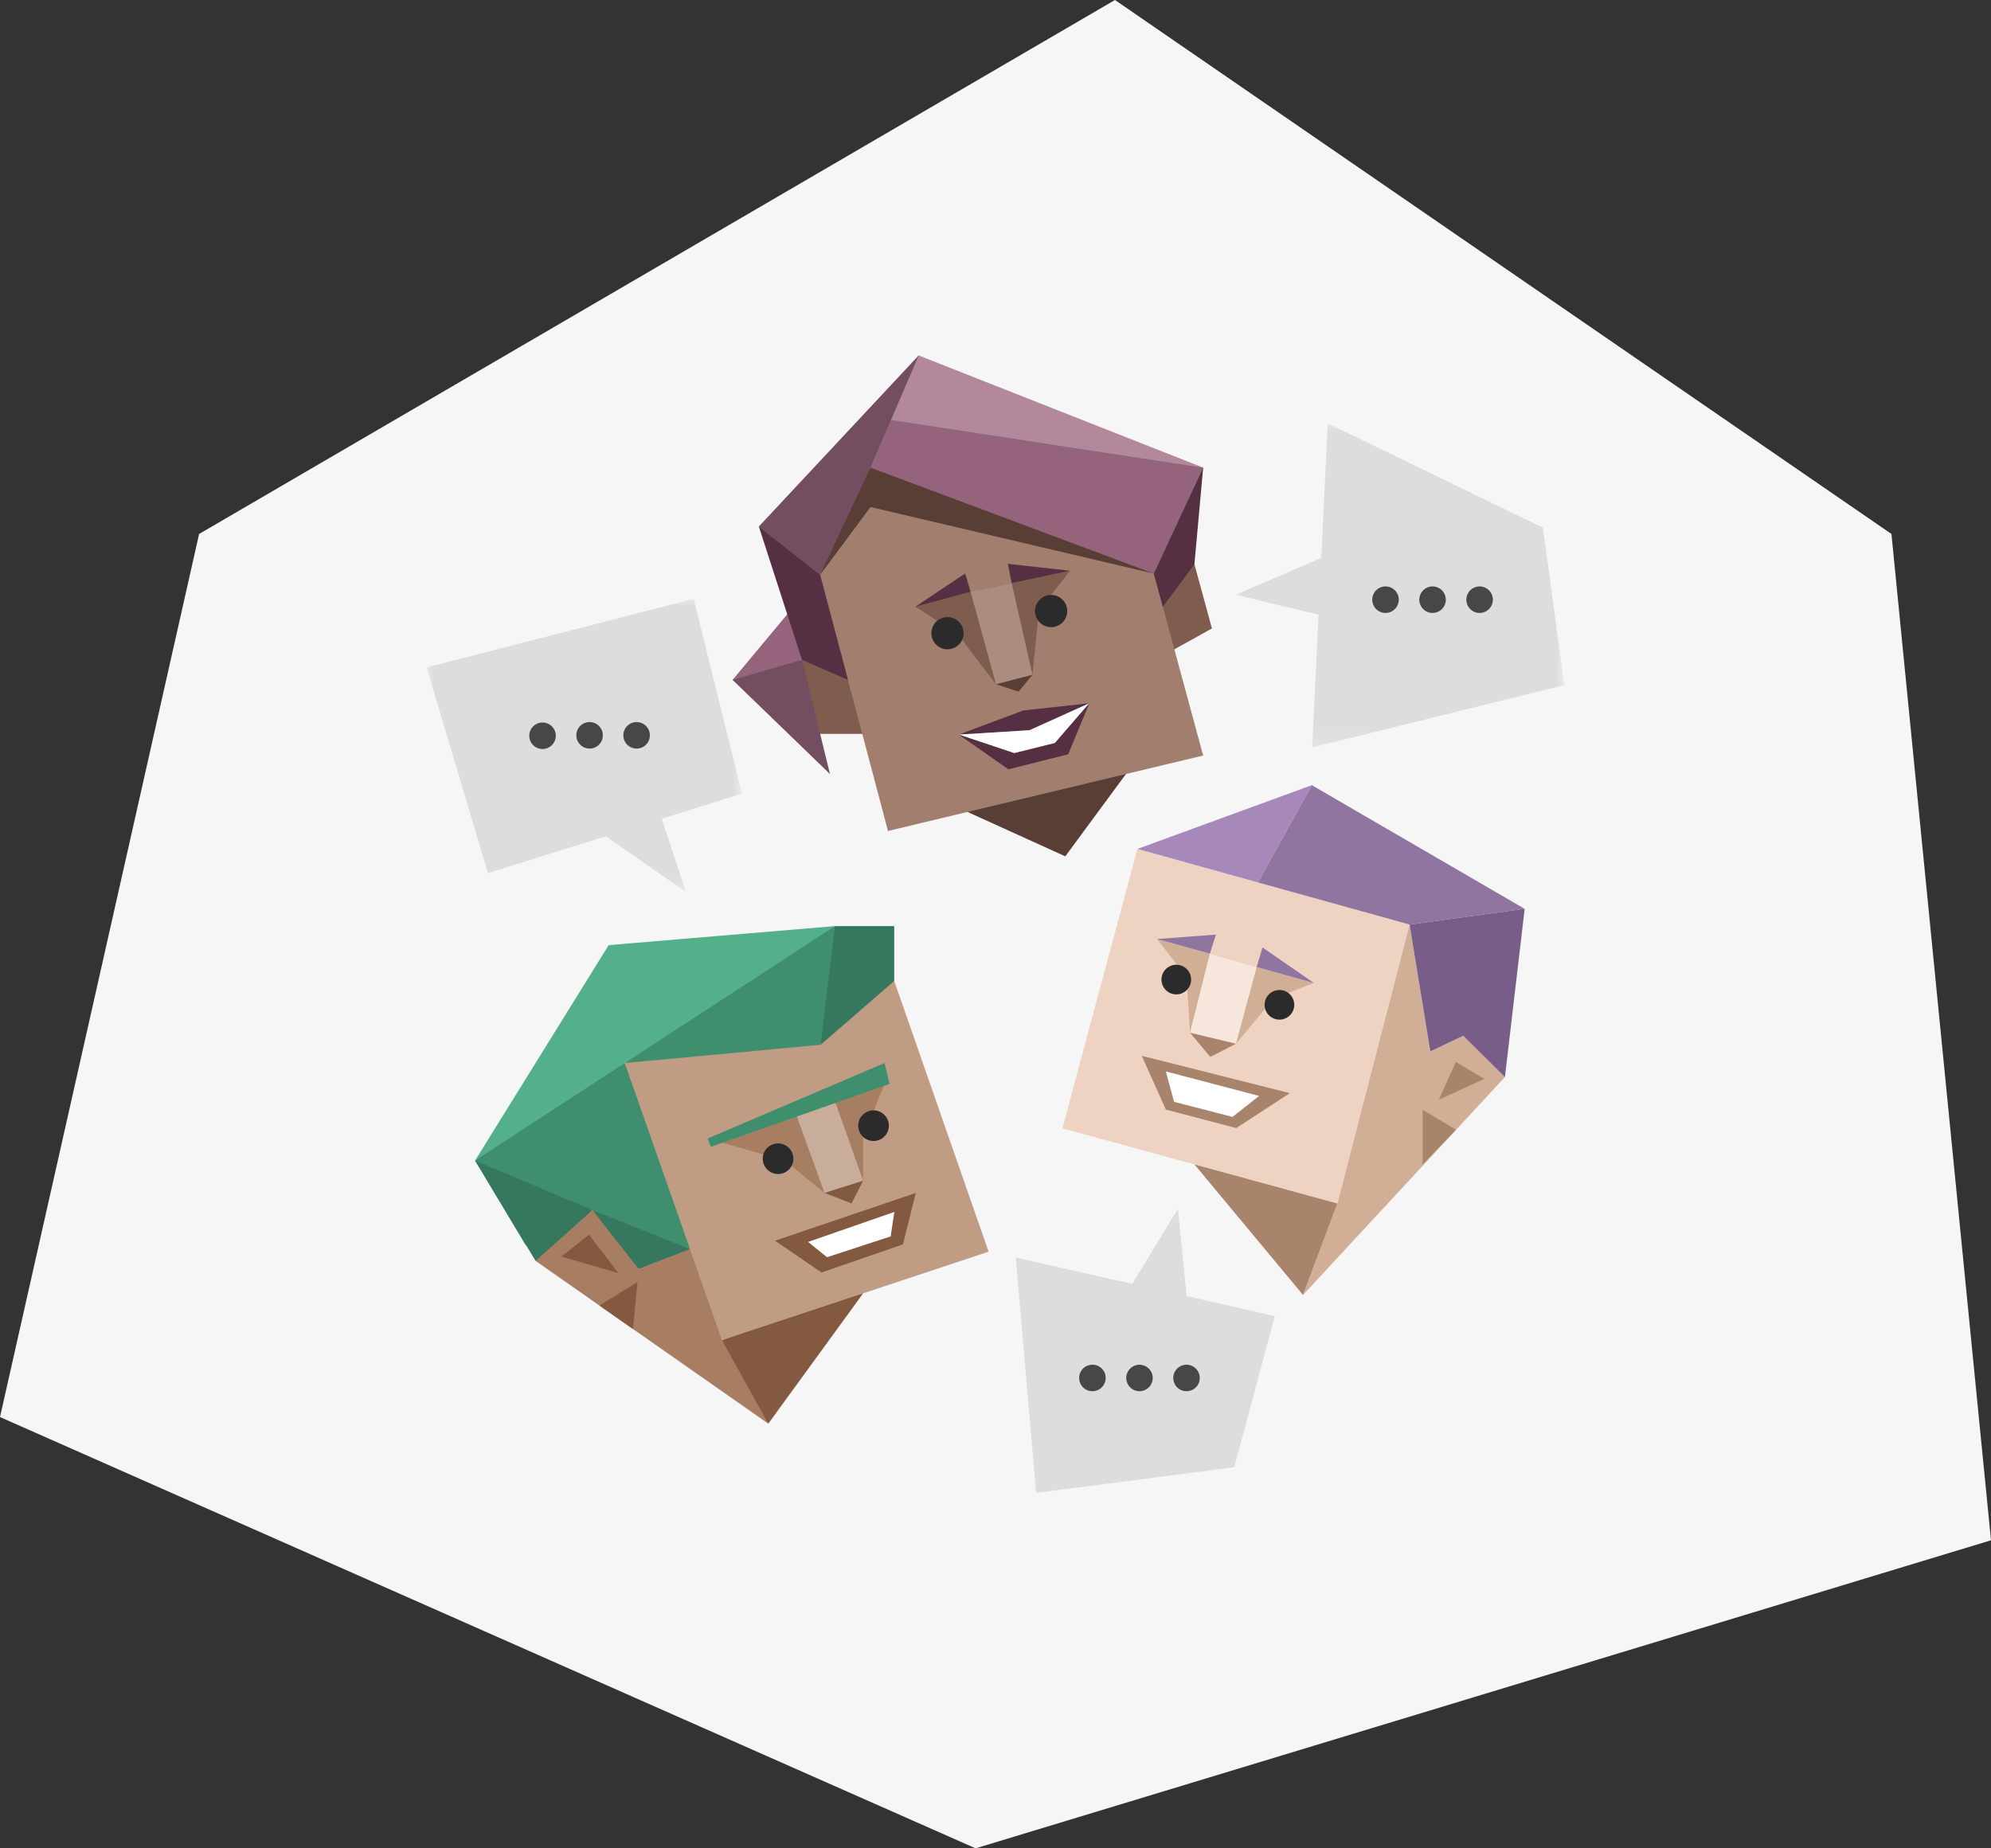 <svg width="140" height="130" viewBox="0 0 140 130" xmlns="http://www.w3.org/2000/svg" xmlns:xlink="http://www.w3.org/1999/xlink">
    <rect x="0" y="0" width="140" height="130" fill="#333333" stroke="none"/>
    <defs>
        <path id="a" d="M0 0h23.103v22.798H0z"/>
        <path id="c" d="M0 0h22.173v20.62H0z"/>
    </defs>
    <g fill="none" fill-rule="evenodd">
        <path d="M78.4 0 14 37.556 0 99.666 68.6 130l71.4-21.667-7-70.777z" fill="#F6F6F7"/>
        <path fill="#50A9AA" d="m64.596 25-6.083 8.3-5.153 3.732 2.103 3.984-.106 2.19-1.125 2.46-2.72 2.152 3.734 2.608 3.116 4.013-1.868-3.645 1.176.823 1.307-1.054 1.656 1.054 1.5 1.947.308 4.88 2.565-1.801 3.025.463 5.024.511 1.852 2.613.82-2.613 3.445-3.178 1.327-1.466 4.103.166-2.153-3.68.128-3.792.846-1.533 1.796.068-1.436-1.776.206-2.74-.514-1.41 1.127-5.387-11-3.36z"/>
        <path fill="#96637C" d="m57.67 40.43-6.157 7.388 8.114-1.616z"/>
        <path fill="#734D60" d="m56.393 46.412 1.276 3.485.002 1.723.69 2.819-6.848-6.62z"/>
        <path fill="#A27E6E" d="m57.67 40.43 4.77 18.014 22.162-5.305-4.154-15.324-19.239-4.926z"/>
        <path fill="#7F5D4E" d="m75.24 40.142-2.185 2.803-.456 4.514-1.462-.41-1.104 1.077-2.718-3.555-2.954-1.895 3.89-1.052 2.886-.608z"/>
        <path fill="#593E35" d="M81.133 40.342 61.21 35.66l-3.54 4.77 1.566-4.59 1.974-2.95 6.823 2.045zM79.172 54.439l-4.265 5.79-6.876-3.123z"/>
        <path fill="#AA8D80" d="m71.137 41.016 1.462 6.443-2.566.667-1.782-6.502z"/>
        <path fill="#593E35" d="m72.6 47.46-.976 1.182-1.591-.516z"/>
        <path fill="#96637C" d="m61.21 32.89 19.923 7.452 3.47-7.453-21.951-3.36z"/>
        <path fill="#B3889D" d="m64.596 25-1.944 4.529 21.95 3.36z"/>
        <path fill="#734D60" d="M64.596 25 53.36 37.032l4.31 3.398 3.539-7.54z"/>
        <path fill="#7F5D4E" d="m59.056 45.667-2.663.745 1.276 5.204h2.963zM81.133 40.342l2.856-.656 1.23 4.516-2.642 1.465z"/>
        <path fill="#543042" d="m53.36 37.032 3.033 9.38 3.234 1.406-1.958-7.387zM84.602 32.89l-.614 6.795-2.22 2.992-.635-2.335zM75.24 40.142l-4.103.874-.267-1.36zM67.866 40.335l.385 1.289-3.89 1.052zM67.417 51.666l4.976-.308L76.6 49.46l-4.661.513z"/>
        <path fill="#FFF" d="m76.6 49.46-2.424 2.803-2.86.71-3.9-1.307 4.977-.308z"/>
        <path fill="#543042" d="m76.6 49.46-1.488 3.591-4.206 1.058-3.49-2.443 3.9 1.307 2.86-.71z"/>
        <path d="M67.757 44.535a1.132 1.132 0 1 1-2.265 0 1.132 1.132 0 0 1 2.265 0M75.043 42.945a1.133 1.133 0 1 1-2.265-.002 1.133 1.133 0 0 1 2.265.002" fill="#2B2B2B"/>
        <path fill="#EFD3C2" d="m79.976 59.708 19.142 5.32-5.078 19.617-19.334-5.287z"/>
        <path fill="#D0AF96" d="m92.385 69.135-2.844 1.106-2.63 3.17-1.412-1.042-1.821.269-.25-3.934-2.07-2.659 3.717 1.026 3.29.944z"/>
        <path fill="#F7E6DC" d="M88.366 68.015 86.91 73.41l-3.233-.772 1.397-5.567z"/>
        <path fill="#A688BA" d="m79.976 59.708 12.266-4.484-3.788 6.841z"/>
        <path fill="#9075A0" d="m92.242 55.225 14.967 8.696-8.091 1.107-10.664-2.963z"/>
        <path fill="#D0AF96" d="m99.117 65.028 1.458 8.922 2.314-1.1 2.932 2.903L91.624 91.08l2.416-6.434z"/>
        <path fill="#785D88" d="m99.117 65.028 8.093-1.107-1.389 11.832-2.932-2.903-2.314 1.1z"/>
        <path fill="#A9846C" d="m83.987 81.895 7.637 9.184 2.417-6.434zM102.385 79.462l-2.35-1.409v3.842z"/>
        <path fill="#9075A0" d="m92.385 69.135-3.613-2.5-.406 1.38zM85.5 65.732l-.425 1.34-3.717-1.027z"/>
        <path fill="#A9846C" d="m86.912 73.41-1.807.926-1.427-1.698z"/>
        <path d="M91.007 70.672a1.042 1.042 0 1 1-2.084 0 1.042 1.042 0 0 1 2.084 0M83.755 68.897a1.042 1.042 0 1 1-2.084-.001 1.042 1.042 0 0 1 2.084 0" fill="#2B2B2B"/>
        <path fill="#A9846C" d="m80.283 74.26 10.416 2.623-3.77 2.458-4.949-1.3z"/>
        <path fill="#FFF" d="m88.535 77.082-6.555-1.724.574 2.137 4.113 1.06z"/>
        <path fill="#A9846C" d="m104.379 75.88-2.011-1.188-1.188 2.65z"/>
        <path fill="#835940" d="m60.694 90.964-6.67 9.166-1.98-2.71-1.283-3.161 4.967-2.09z"/>
        <path fill="#C09C84" d="m62.88 68.995 6.636 19.042-18.755 6.221-1.256-1.917-.251-2.384-3.364-7.092-1.96-8.098z"/>
        <path fill="#35785D" d="m62.88 68.995-5.18 4.49v-4.49l1.007-3.86h4.172z"/>
        <path fill="#3F8F6F" d="m58.707 65.135-8.299 4.304-6.478 5.328 13.77-1.283z"/>
        <path fill="#54B08B" d="m58.707 65.135-14.778 9.63-3.676 3.117-6.848 3.744L42.8 66.474z"/>
        <path fill="#3F8F6F" d="m43.93 74.766 4.586 13.087-3.443.83-3.416-3.572-4.675 2.496-3.577-5.982z"/>
        <path fill="#35785D" d="m48.516 87.853-6.859-2.742-8.252-3.485 4.255 7.057 2.206-1.635 1.791-1.937 1.608 2.798 1.635 1.334h1.72z"/>
        <path fill="#A77E62" d="m41.657 85.112 3.243 4.13 3.616-1.389 2.245 6.405 3.262 5.872L37.66 88.682z"/>
        <path fill="#835940" d="m42.147 91.822 2.68-1.655-.322 3.305zM43.487 89.543l-2.072-2.71-1.937 1.548z"/>
        <path fill="#A77E62" d="m50.494 80.29 4.691 1.336 2.797 2.28 2.712-.861v-3.099l1.505-3.71z"/>
        <path fill="#C9AD9B" d="m55.982 78.39 2 5.515 2.712-.86-1.987-5.6z"/>
        <path fill="#835940" d="m60.694 83.045-.819 1.592-1.893-.732z"/>
        <path fill="#3F8F6F" d="m49.978 80.66 12.566-4.423-.345-1.471-12.436 5.305z"/>
        <path fill="#835940" d="m54.496 87.262 9.898-3.356-.904 3.614-5.723 1.98z"/>
        <path fill="#FFF" d="m56.82 87.35 6.067-2.11-.258 1.72-4.476 1.464z"/>
        <path d="M55.787 81.497a1.076 1.076 0 1 1-2.152 0 1.076 1.076 0 0 1 2.152 0M62.5 79.173a1.076 1.076 0 1 1-2.153 0 1.076 1.076 0 0 1 2.153 0" fill="#2B2B2B"/>
        <g transform="translate(86.897 29.772)">
            <mask id="b" fill="#fff">
                <use xlink:href="#a"/>
            </mask>
            <path fill="#DDDDDC" mask="url(#b)" d="m23.103 18.414-1.51-11.07L6.467 0 6.01 9.467 0 12.057l5.819 1.41-.448 9.33z"/>
        </g>
        <g transform="translate(30 42.119)">
            <mask id="d" fill="#fff">
                <use xlink:href="#c"/>
            </mask>
            <path fill="#DDDDDC" mask="url(#d)" d="m16.535 15.465 5.638-1.765L18.775 0 0 4.823 4.308 19.29l8.29-2.594 5.634 3.924z"/>
        </g>
        <path fill="#DDDDDC" d="m83.442 91.162-.611-6.154-3.212 5.29-8.194-1.851L72.857 105l13.928-1.805 2.86-10.632z"/>
        <path d="M39.08 51.718a.932.932 0 1 1-1.863 0 .932.932 0 0 1 1.863 0M42.389 51.718a.932.932 0 1 1-1.864 0 .932.932 0 0 1 1.864 0M45.697 51.718a.932.932 0 1 1-1.865 0 .932.932 0 0 1 1.865 0M98.356 42.178a.932.932 0 1 1-1.864-.001.932.932 0 0 1 1.864 0M101.665 42.178a.932.932 0 1 1-1.864 0 .932.932 0 0 1 1.864 0M104.973 42.178a.932.932 0 1 1-1.864 0 .932.932 0 0 1 1.864 0M77.748 96.917a.932.932 0 1 1-1.864-.002.932.932 0 0 1 1.864.002M81.055 96.917a.93.93 0 1 1-1.86.002.93.93 0 0 1 1.86-.002M84.363 96.917a.93.93 0 1 1-1.863 0 .93.93 0 1 1 1.863 0" fill="#474747"/>
    </g>
</svg>
